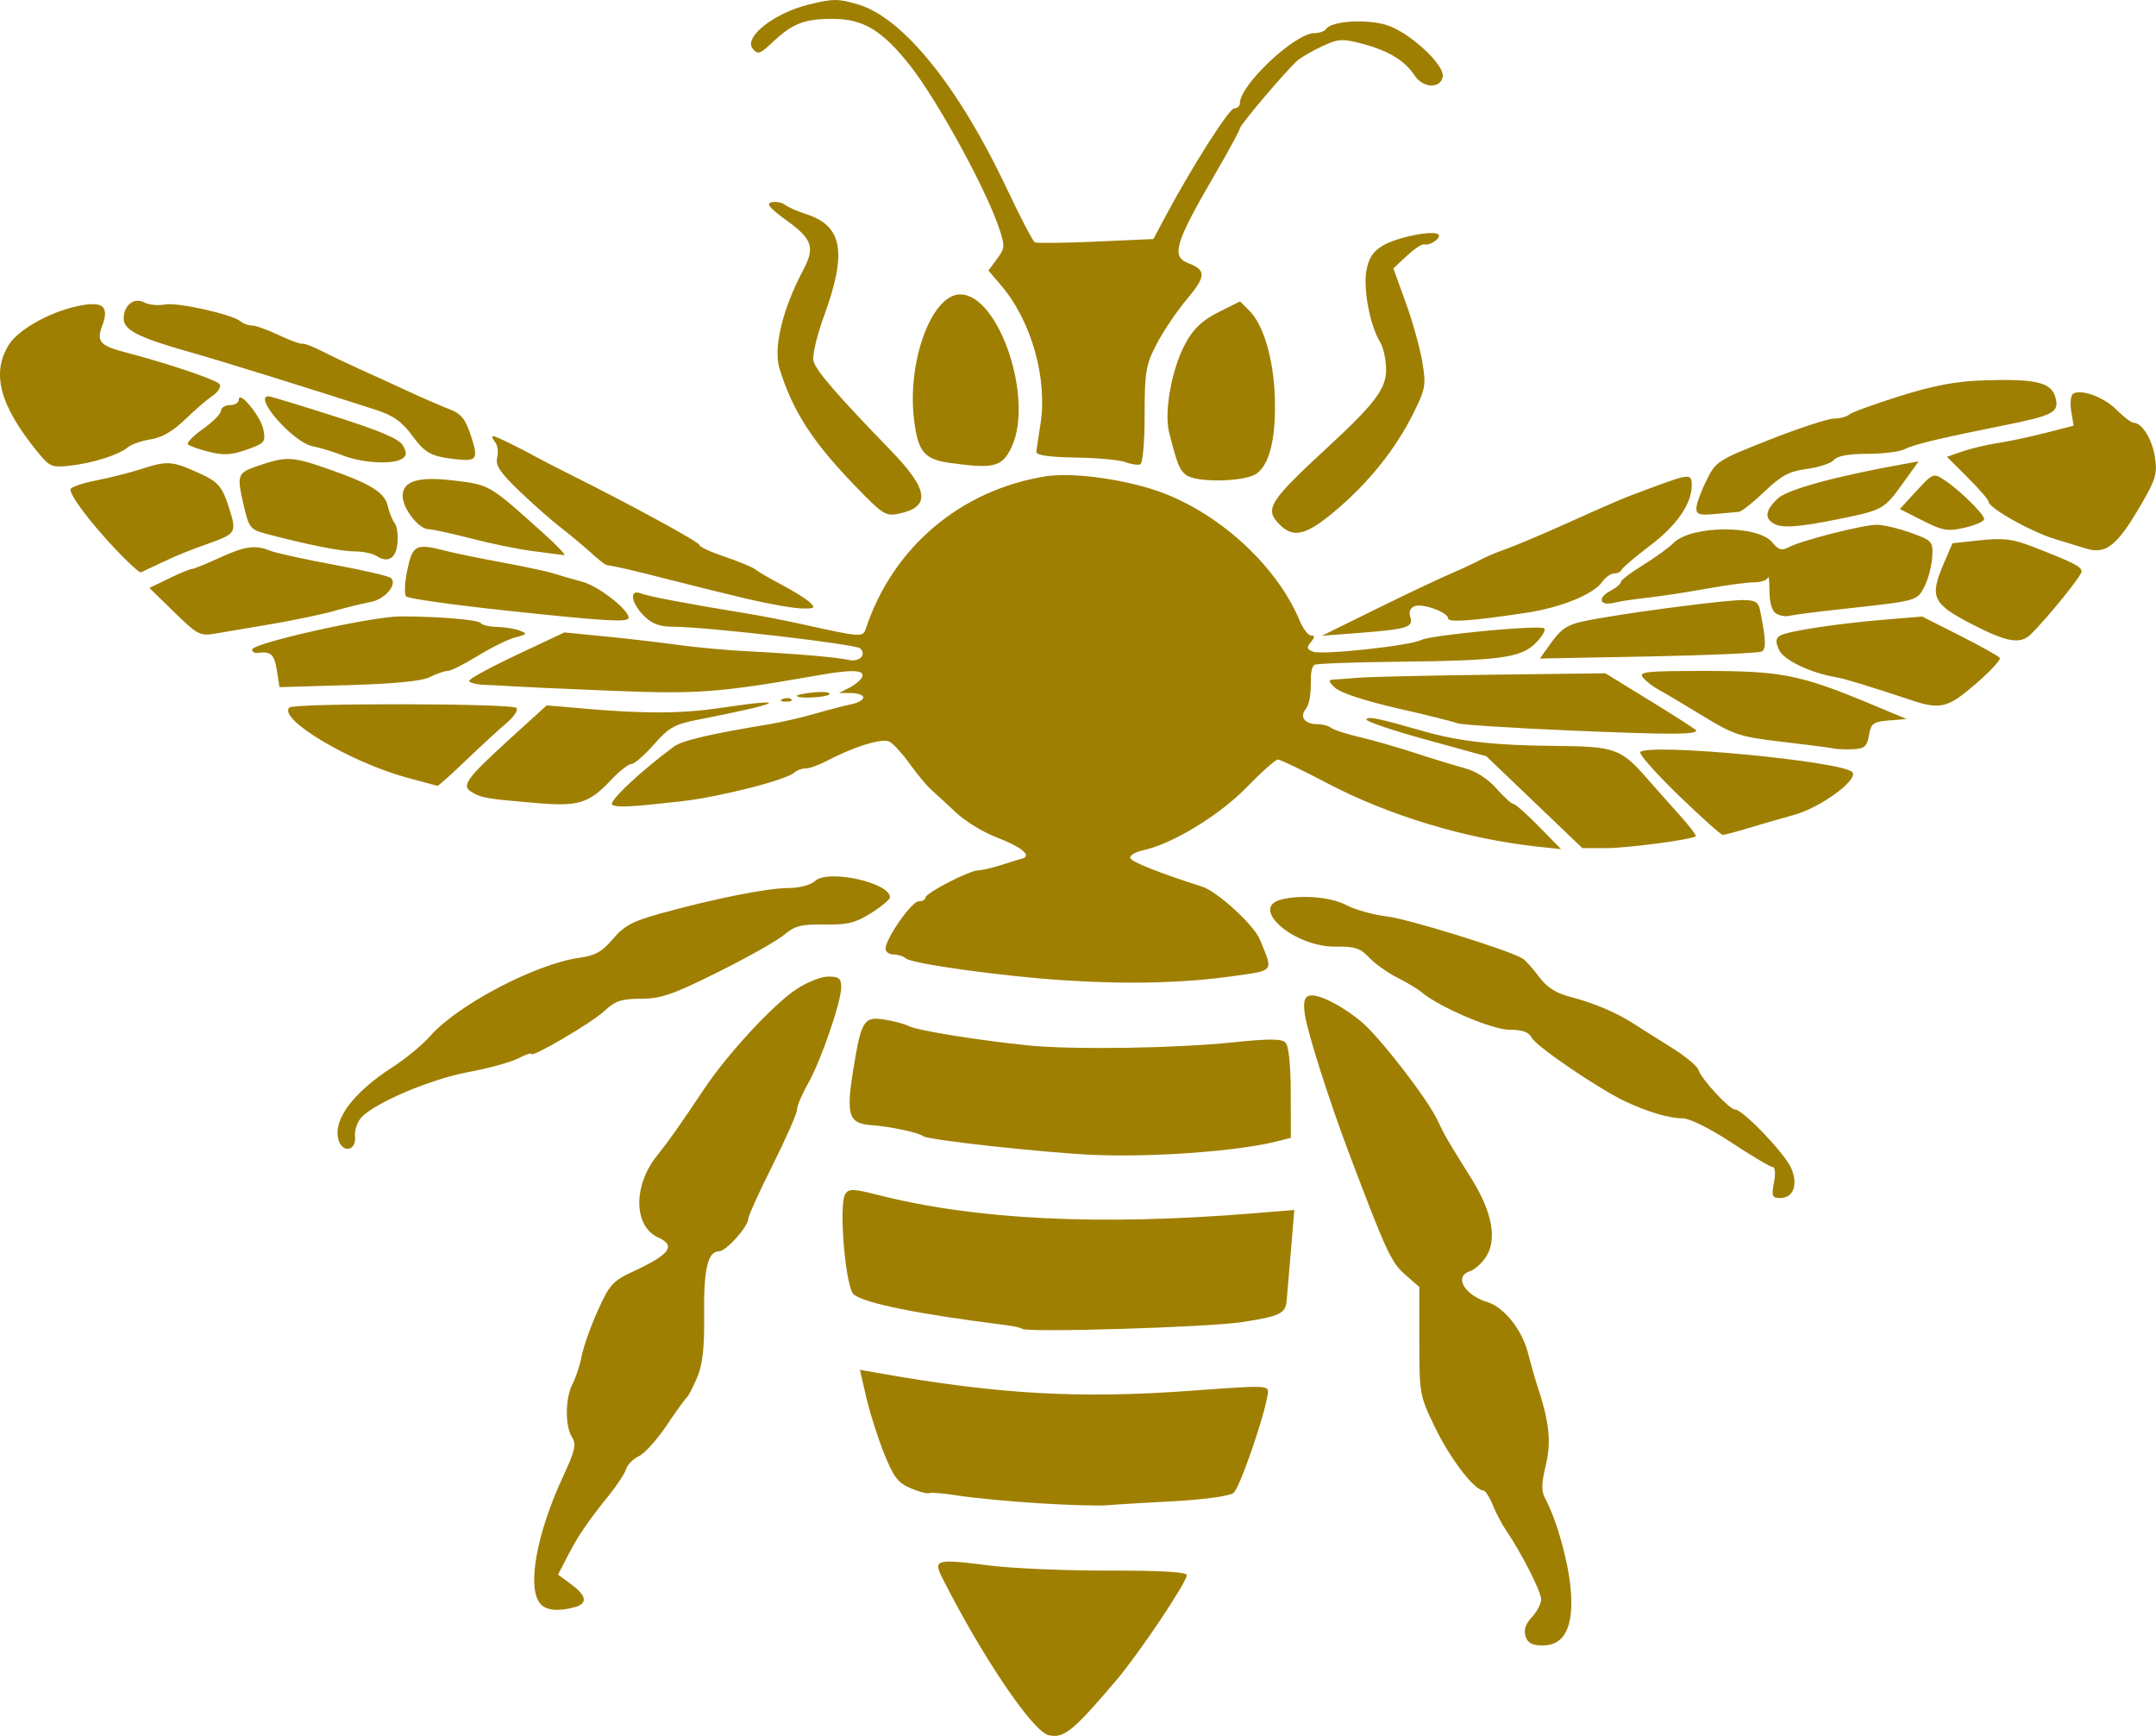 <?xml version="1.0" encoding="UTF-8" standalone="no"?>
<svg
   xmlns:dc="http://purl.org/dc/elements/1.1/"
   xmlns:cc="http://creativecommons.org/ns#"
   xmlns:rdf="http://www.w3.org/1999/02/22-rdf-syntax-ns#"
   xmlns:svg="http://www.w3.org/2000/svg"
   xmlns="http://www.w3.org/2000/svg"
   id="svg840"
   version="1.1"
   viewBox="0 0 85.998 69.242"
   height="69.242mm"
   width="85.998mm">
  <defs
     id="defs834" />
  <g
     transform="translate(-66.387,-79.712)"
     id="layer1">
    <path
       id="path2037"
       d="m 108.217,148.926 c -0.63,-0.141 -2.633,-3.096 -4.222,-6.23 -0.4,-0.788 -0.31,-0.813 1.89,-0.536 0.905,0.114 3.04,0.204 4.743,0.2 2.077,-0.004 3.097,0.055 3.097,0.182 0,0.286 -1.902,3.122 -2.815,4.197 -1.719,2.025 -2.086,2.322 -2.693,2.187 z m 19.02,-3.948 c -0.079,-0.25 0.003,-0.495 0.253,-0.762 0.203,-0.217 0.37,-0.535 0.37,-0.709 0,-0.309 -0.791,-1.865 -1.397,-2.748 -0.169,-0.247 -0.411,-0.707 -0.537,-1.023 -0.126,-0.316 -0.295,-0.574 -0.375,-0.574 -0.346,0 -1.307,-1.249 -1.904,-2.474 -0.635,-1.304 -0.646,-1.359 -0.646,-3.484 v -2.158 l -0.567,-0.492 c -0.552,-0.479 -0.765,-0.941 -2.263,-4.909 -0.765,-2.027 -1.623,-4.724 -1.732,-5.443 -0.073,-0.48 -0.032,-0.698 0.141,-0.765 0.321,-0.123 1.269,0.338 2.096,1.019 0.728,0.6 2.666,3.106 3.057,3.952 0.266,0.575 0.334,0.694 1.361,2.343 0.819,1.316 1.017,2.408 0.561,3.103 -0.165,0.253 -0.453,0.508 -0.639,0.567 -0.647,0.206 -0.221,0.948 0.708,1.232 0.652,0.199 1.37,1.098 1.605,2.008 0.116,0.45 0.277,1.018 0.358,1.261 0.499,1.503 0.586,2.283 0.359,3.23 -0.179,0.747 -0.183,1.04 -0.017,1.349 0.447,0.835 0.902,2.448 1.006,3.569 0.141,1.513 -0.232,2.276 -1.113,2.276 -0.421,0 -0.599,-0.096 -0.685,-0.368 z m -39.305,-1.305 c -0.534,-0.643 -0.141,-2.801 0.926,-5.093 0.468,-1.006 0.524,-1.256 0.344,-1.544 -0.285,-0.456 -0.271,-1.561 0.027,-2.132 0.131,-0.252 0.294,-0.75 0.361,-1.107 0.067,-0.357 0.354,-1.167 0.639,-1.801 0.465,-1.037 0.605,-1.193 1.398,-1.56 1.489,-0.69 1.741,-1.034 1.003,-1.37 -0.97,-0.442 -0.994,-2.056 -0.048,-3.241 0.501,-0.628 0.915,-1.214 1.883,-2.665 0.93,-1.393 2.727,-3.342 3.669,-3.978 0.421,-0.284 1,-0.517 1.287,-0.517 0.432,0 0.521,0.073 0.521,0.422 0,0.591 -0.819,2.963 -1.333,3.863 -0.236,0.413 -0.431,0.875 -0.432,1.027 -0.001,0.151 -0.438,1.145 -0.971,2.209 -0.533,1.063 -0.97,2.027 -0.972,2.141 -0.004,0.314 -0.884,1.295 -1.161,1.295 -0.453,0 -0.62,0.699 -0.6,2.517 0.015,1.342 -0.058,1.996 -0.279,2.519 -0.164,0.389 -0.35,0.747 -0.412,0.795 -0.062,0.049 -0.427,0.554 -0.81,1.124 -0.384,0.57 -0.879,1.118 -1.101,1.22 -0.222,0.101 -0.449,0.329 -0.506,0.506 -0.056,0.177 -0.356,0.638 -0.666,1.024 -0.883,1.099 -1.24,1.623 -1.662,2.437 l -0.391,0.756 0.524,0.387 c 0.625,0.462 0.668,0.771 0.126,0.916 -0.661,0.177 -1.138,0.125 -1.365,-0.148 z m 19.873,-4 c -1.166,-0.074 -2.597,-0.21 -3.18,-0.302 -0.583,-0.092 -1.111,-0.138 -1.174,-0.101 -0.063,0.036 -0.391,-0.049 -0.73,-0.191 -0.514,-0.215 -0.691,-0.445 -1.072,-1.396 -0.251,-0.626 -0.57,-1.632 -0.709,-2.235 l -0.253,-1.097 0.644,0.114 c 4.898,0.869 8.108,1.05 12.659,0.714 2.881,-0.213 3.009,-0.208 2.971,0.095 -0.102,0.833 -1.129,3.813 -1.376,3.994 -0.164,0.12 -1.198,0.262 -2.357,0.323 -1.136,0.06 -2.344,0.133 -2.684,0.163 -0.34,0.029 -1.573,-0.006 -2.739,-0.081 z m -0.646,-6.958 c -0.041,-0.041 -0.349,-0.109 -0.686,-0.151 -3.484,-0.439 -5.583,-0.863 -6.031,-1.217 -0.331,-0.262 -0.612,-3.585 -0.339,-4.01 0.139,-0.216 0.319,-0.211 1.281,0.034 3.914,0.996 8.834,1.239 14.971,0.74 l 1.659,-0.135 -0.138,1.662 c -0.076,0.914 -0.152,1.802 -0.169,1.974 -0.05,0.497 -0.275,0.603 -1.775,0.836 -1.327,0.206 -8.613,0.428 -8.774,0.268 z m 29.989,-5.833 c 0.065,-0.347 0.044,-0.618 -0.049,-0.618 -0.091,0 -0.829,-0.437 -1.642,-0.972 -0.861,-0.567 -1.674,-0.972 -1.949,-0.972 -0.536,0 -1.386,-0.25 -2.292,-0.674 -1.04,-0.487 -3.54,-2.187 -3.725,-2.533 -0.126,-0.236 -0.375,-0.326 -0.899,-0.326 -0.686,0 -2.814,-0.911 -3.504,-1.5 -0.146,-0.124 -0.583,-0.387 -0.972,-0.583 -0.389,-0.196 -0.894,-0.557 -1.122,-0.802 -0.345,-0.37 -0.569,-0.442 -1.325,-0.43 -1.639,0.027 -3.463,-1.534 -2.191,-1.875 0.779,-0.209 2.001,-0.107 2.609,0.217 0.339,0.181 1.068,0.385 1.621,0.453 0.869,0.107 4.749,1.307 5.391,1.666 0.122,0.069 0.423,0.396 0.668,0.729 0.325,0.44 0.674,0.664 1.285,0.822 0.935,0.242 1.841,0.63 2.539,1.087 0.255,0.167 0.912,0.581 1.459,0.92 0.547,0.339 1.035,0.742 1.083,0.895 0.118,0.372 1.235,1.581 1.461,1.581 0.311,0 2,1.768 2.245,2.351 0.279,0.663 0.079,1.182 -0.454,1.182 -0.31,0 -0.341,-0.078 -0.239,-0.618 z m -27.046,-1.1 c -1.87,-0.07 -6.69,-0.593 -6.891,-0.749 -0.195,-0.151 -1.306,-0.386 -2.103,-0.445 -0.86,-0.063 -0.974,-0.412 -0.697,-2.14 0.326,-2.034 0.424,-2.196 1.254,-2.068 0.364,0.056 0.804,0.175 0.978,0.264 0.343,0.176 2.833,0.575 4.808,0.772 1.746,0.173 5.84,0.11 8.095,-0.125 1.446,-0.151 1.961,-0.149 2.116,0.006 0.129,0.129 0.207,0.877 0.21,2.004 l 0.004,1.798 -0.618,0.154 c -1.516,0.376 -4.779,0.618 -7.156,0.529 z m -30.223,-0.638 c -0.199,-0.793 0.616,-1.868 2.181,-2.876 0.515,-0.332 1.184,-0.886 1.489,-1.233 1.095,-1.247 4.238,-2.891 5.972,-3.124 0.603,-0.081 0.89,-0.244 1.312,-0.744 0.439,-0.521 0.788,-0.709 1.866,-1.008 2.149,-0.595 4.273,-1.021 5.11,-1.024 0.467,-0.001 0.908,-0.117 1.096,-0.288 0.52,-0.47 2.981,0.073 2.981,0.658 0,0.084 -0.338,0.366 -0.751,0.627 -0.62,0.391 -0.944,0.471 -1.857,0.457 -0.929,-0.015 -1.189,0.052 -1.618,0.413 -0.281,0.237 -1.469,0.907 -2.64,1.489 -1.793,0.892 -2.276,1.059 -3.065,1.059 -0.779,7e-4 -1.025,0.084 -1.466,0.493 -0.518,0.481 -2.915,1.885 -2.915,1.707 0,-0.049 -0.237,0.033 -0.528,0.183 -0.29,0.15 -1.185,0.395 -1.988,0.545 -1.506,0.281 -3.731,1.226 -4.259,1.81 -0.164,0.182 -0.278,0.518 -0.252,0.748 0.067,0.597 -0.522,0.691 -0.669,0.107 z m 28.987,-6.327 c -2.514,-0.163 -6.115,-0.662 -6.352,-0.879 -0.092,-0.085 -0.311,-0.154 -0.486,-0.154 -0.175,0 -0.318,-0.104 -0.318,-0.23 0,-0.401 1.041,-1.89 1.321,-1.89 0.148,0 0.269,-0.067 0.269,-0.148 0,-0.18 1.761,-1.089 2.11,-1.089 0.138,0 0.534,-0.091 0.881,-0.202 0.347,-0.111 0.739,-0.231 0.872,-0.267 0.403,-0.11 -0.04,-0.471 -1.049,-0.856 -0.509,-0.194 -1.223,-0.632 -1.586,-0.972 -0.363,-0.34 -0.808,-0.749 -0.988,-0.909 -0.181,-0.16 -0.567,-0.625 -0.859,-1.032 -0.292,-0.408 -0.658,-0.81 -0.814,-0.894 -0.285,-0.154 -1.427,0.2 -2.543,0.788 -0.292,0.153 -0.653,0.28 -0.804,0.28 -0.151,5.1e-4 -0.349,0.073 -0.442,0.161 -0.309,0.295 -2.975,0.976 -4.497,1.148 -2.05,0.232 -2.579,0.259 -2.773,0.138 -0.175,-0.108 1.164,-1.369 2.468,-2.323 0.324,-0.238 1.483,-0.509 3.76,-0.881 0.491,-0.08 1.326,-0.271 1.855,-0.425 0.529,-0.153 1.181,-0.323 1.448,-0.377 0.267,-0.054 0.486,-0.176 0.486,-0.271 0,-0.095 -0.219,-0.174 -0.486,-0.176 l -0.486,-0.003 0.428,-0.218 c 0.235,-0.12 0.461,-0.318 0.501,-0.439 0.088,-0.268 -0.424,-0.283 -1.738,-0.053 -3.989,0.699 -4.818,0.761 -8.29,0.62 -1.895,-0.077 -3.664,-0.157 -3.931,-0.177 -0.267,-0.021 -0.764,-0.046 -1.104,-0.058 -0.34,-0.013 -0.618,-0.085 -0.618,-0.162 0,-0.077 0.855,-0.542 1.899,-1.034 l 1.899,-0.894 1.59,0.155 c 0.875,0.085 2.187,0.237 2.915,0.338 0.729,0.101 1.961,0.215 2.739,0.254 1.93,0.097 3.632,0.242 4.097,0.349 0.423,0.097 0.722,-0.2 0.462,-0.46 -0.169,-0.169 -6.104,-0.858 -7.438,-0.863 -0.568,-0.002 -0.868,-0.112 -1.193,-0.437 -0.516,-0.516 -0.595,-1.082 -0.125,-0.894 0.295,0.118 1.904,0.423 4.196,0.795 0.583,0.095 1.617,0.296 2.297,0.447 2.311,0.513 2.368,0.517 2.489,0.153 1.073,-3.232 3.777,-5.522 7.164,-6.064 1.1,-0.176 3.268,0.129 4.668,0.657 2.349,0.886 4.573,2.957 5.464,5.089 0.139,0.332 0.346,0.604 0.46,0.604 0.154,0 0.151,0.068 -0.01,0.263 -0.178,0.214 -0.16,0.285 0.092,0.382 0.363,0.139 3.867,-0.238 4.296,-0.463 0.387,-0.203 4.774,-0.618 4.926,-0.466 0.065,0.065 -0.091,0.327 -0.346,0.583 -0.592,0.592 -1.395,0.701 -5.513,0.746 -1.743,0.019 -3.233,0.074 -3.31,0.122 -0.078,0.048 -0.141,0.262 -0.141,0.476 -1.7e-4,0.768 -0.056,1.099 -0.221,1.309 -0.235,0.299 -0.013,0.582 0.456,0.582 0.218,0 0.472,0.065 0.564,0.144 0.092,0.08 0.605,0.247 1.14,0.372 0.535,0.125 1.528,0.41 2.209,0.633 0.68,0.223 1.567,0.494 1.971,0.602 0.458,0.122 0.938,0.428 1.276,0.812 0.298,0.339 0.603,0.617 0.679,0.618 0.076,0.001 0.535,0.408 1.021,0.904 l 0.883,0.902 -0.972,-0.105 c -2.831,-0.307 -5.909,-1.238 -8.368,-2.532 -0.981,-0.516 -1.861,-0.938 -1.955,-0.938 -0.094,0 -0.654,0.497 -1.244,1.104 -1.089,1.121 -2.962,2.262 -4.124,2.513 -0.321,0.069 -0.556,0.21 -0.521,0.313 0.052,0.156 1.151,0.593 2.872,1.142 0.6,0.192 2.048,1.516 2.29,2.095 0.548,1.312 0.601,1.236 -1.006,1.465 -1.983,0.283 -4.224,0.341 -6.761,0.176 z m 18.723,-7.107 -1.915,-1.833 -2.433,-0.67 c -1.338,-0.368 -2.397,-0.729 -2.352,-0.801 0.079,-0.128 0.446,-0.051 2.316,0.482 1.402,0.4 2.834,0.558 5.215,0.577 2.38,0.019 2.624,0.105 3.662,1.296 0.254,0.291 0.811,0.917 1.239,1.393 0.428,0.475 0.746,0.887 0.707,0.916 -0.184,0.135 -2.744,0.473 -3.581,0.473 h -0.942 z m 5.739,-0.287 c -0.902,-0.875 -1.583,-1.646 -1.514,-1.715 0.36,-0.36 8.017,0.363 8.452,0.798 0.285,0.285 -1.244,1.415 -2.316,1.71 -0.545,0.15 -1.377,0.391 -1.85,0.535 -0.473,0.144 -0.921,0.262 -0.996,0.262 -0.075,0 -0.874,-0.716 -1.776,-1.59 z m -45.577,0.319 c -1.949,-0.167 -2.146,-0.2 -2.536,-0.427 -0.443,-0.258 -0.249,-0.53 1.547,-2.165 l 1.431,-1.302 1.502,0.129 c 2.457,0.212 3.889,0.203 5.478,-0.034 2.868,-0.428 2.372,-0.166 -0.874,0.461 -1.004,0.194 -1.22,0.312 -1.826,1.001 -0.378,0.43 -0.783,0.781 -0.899,0.781 -0.116,0 -0.476,0.281 -0.8,0.624 -0.902,0.956 -1.301,1.079 -3.023,0.931 z m -5.124,-1.008 c -2.281,-0.625 -5.159,-2.339 -4.699,-2.799 0.184,-0.184 8.873,-0.171 9.057,0.013 0.081,0.081 -0.091,0.349 -0.383,0.595 -0.292,0.246 -1.019,0.915 -1.616,1.487 -0.597,0.572 -1.114,1.034 -1.149,1.028 -0.034,-0.006 -0.579,-0.152 -1.211,-0.325 z m 56.895,-1.168 c -0.146,-0.031 -1.077,-0.152 -2.07,-0.268 -1.664,-0.195 -1.909,-0.275 -3.147,-1.031 -0.738,-0.451 -1.526,-0.919 -1.751,-1.04 -0.225,-0.121 -0.508,-0.339 -0.629,-0.486 -0.195,-0.235 0.095,-0.266 2.496,-0.266 3.007,0 3.797,0.157 6.515,1.29 l 1.502,0.627 -0.706,0.058 c -0.63,0.051 -0.716,0.115 -0.796,0.588 -0.075,0.443 -0.177,0.535 -0.619,0.558 -0.291,0.015 -0.649,0.003 -0.794,-0.029 z m -10.425,-0.712 c -2.381,-0.101 -4.448,-0.234 -4.594,-0.296 -0.146,-0.062 -1.219,-0.33 -2.385,-0.595 -1.262,-0.287 -2.261,-0.615 -2.469,-0.809 -0.267,-0.25 -0.288,-0.328 -0.088,-0.335 0.143,-0.004 0.593,-0.038 0.999,-0.073 0.406,-0.035 2.792,-0.09 5.301,-0.121 l 4.562,-0.057 1.811,1.113 c 0.996,0.612 1.811,1.138 1.811,1.169 0,0.168 -1.024,0.169 -4.947,0.004 z m 13.517,-1.218 c -1.639,-0.545 -2.672,-0.86 -3.004,-0.914 -0.999,-0.165 -2.076,-0.681 -2.258,-1.081 -0.151,-0.332 -0.142,-0.461 0.042,-0.575 0.291,-0.18 2.248,-0.478 4.205,-0.641 l 1.458,-0.121 1.509,0.762 c 0.83,0.419 1.546,0.82 1.59,0.892 0.044,0.071 -0.388,0.535 -0.959,1.031 -1.112,0.964 -1.41,1.039 -2.582,0.649 z m -45.002,-0.045 c 0.128,-0.051 0.28,-0.045 0.339,0.015 0.059,0.059 -0.046,0.101 -0.232,0.093 -0.206,-0.008 -0.248,-0.05 -0.107,-0.107 z m 0.563,-0.126 c 0,-0.038 0.311,-0.1 0.692,-0.136 0.381,-0.036 0.654,-0.004 0.608,0.07 -0.084,0.136 -1.3,0.198 -1.3,0.066 z m -20.746,-1.02 c -0.102,-0.638 -0.237,-0.759 -0.767,-0.691 -0.121,0.017 -0.221,-0.042 -0.221,-0.129 0,-0.257 4.771,-1.325 5.919,-1.326 1.507,-7.1e-4 3.121,0.134 3.203,0.268 0.048,0.077 0.34,0.145 0.65,0.152 0.31,0.006 0.72,0.073 0.911,0.148 0.308,0.12 0.289,0.15 -0.171,0.266 -0.285,0.072 -0.96,0.402 -1.499,0.735 -0.539,0.333 -1.082,0.605 -1.207,0.605 -0.124,0 -0.441,0.109 -0.703,0.243 -0.32,0.163 -1.39,0.27 -3.242,0.324 l -2.765,0.081 z m 50.751,-0.985 c 0.548,-0.77 0.72,-0.864 1.976,-1.082 1.829,-0.317 5.081,-0.731 5.745,-0.731 0.49,0 0.625,0.078 0.689,0.398 0.234,1.163 0.252,1.543 0.076,1.651 -0.106,0.065 -2.142,0.156 -4.524,0.201 l -4.332,0.082 z m 16.907,-0.827 c -1.621,-0.834 -1.746,-1.093 -1.17,-2.438 l 0.349,-0.814 1.117,-0.119 c 0.916,-0.098 1.292,-0.051 2.089,0.259 1.656,0.645 1.944,0.792 1.944,0.993 0,0.163 -1.323,1.8 -2.007,2.483 -0.425,0.425 -0.946,0.343 -2.322,-0.365 z m -71.749,-0.502 -0.991,-0.968 0.778,-0.377 c 0.428,-0.207 0.837,-0.377 0.91,-0.377 0.073,0 0.567,-0.199 1.098,-0.442 1.044,-0.478 1.423,-0.53 2.051,-0.281 0.223,0.088 1.36,0.337 2.526,0.553 1.166,0.216 2.187,0.453 2.269,0.527 0.276,0.251 -0.23,0.85 -0.81,0.959 -0.317,0.059 -0.973,0.221 -1.459,0.358 -0.486,0.137 -1.599,0.37 -2.474,0.518 -0.875,0.147 -1.887,0.319 -2.249,0.382 -0.619,0.107 -0.718,0.057 -1.65,-0.853 z m 47.895,-0.104 c 1.166,-0.575 2.518,-1.216 3.004,-1.426 0.486,-0.209 1.033,-0.465 1.216,-0.567 0.183,-0.103 0.635,-0.293 1.004,-0.423 0.369,-0.13 1.412,-0.57 2.318,-0.976 2.284,-1.026 2.216,-0.997 3.55,-1.492 1.452,-0.538 1.542,-0.542 1.542,-0.073 0,0.735 -0.594,1.596 -1.657,2.4 -0.595,0.45 -1.109,0.886 -1.141,0.968 -0.032,0.082 -0.167,0.149 -0.299,0.149 -0.132,0 -0.346,0.152 -0.476,0.337 -0.349,0.498 -1.651,1.025 -3.053,1.235 -2.135,0.321 -3.092,0.39 -3.092,0.222 0,-0.242 -1.012,-0.614 -1.334,-0.49 -0.18,0.069 -0.243,0.227 -0.174,0.441 0.128,0.404 -0.127,0.48 -2.114,0.632 l -1.414,0.108 z m -34.796,0.024 c -2.034,-0.218 -3.765,-0.465 -3.848,-0.547 -0.082,-0.082 -0.061,-0.561 0.046,-1.064 0.215,-1.004 0.34,-1.064 1.56,-0.749 0.351,0.091 1.355,0.296 2.229,0.457 0.875,0.161 1.789,0.356 2.032,0.434 0.243,0.078 0.763,0.228 1.155,0.334 0.646,0.174 1.849,1.108 1.849,1.436 0,0.196 -0.911,0.141 -5.023,-0.301 z m 50.791,0.131 c -0.162,-0.101 -0.261,-0.441 -0.261,-0.891 0,-0.4 -0.028,-0.643 -0.063,-0.539 -0.035,0.104 -0.286,0.189 -0.559,0.189 -0.273,0 -1.121,0.114 -1.885,0.252 -0.764,0.139 -1.822,0.3 -2.35,0.359 -0.529,0.058 -1.136,0.15 -1.35,0.204 -0.559,0.14 -0.67,-0.189 -0.156,-0.464 0.24,-0.128 0.436,-0.292 0.436,-0.365 0,-0.072 0.396,-0.375 0.879,-0.673 0.484,-0.298 1.034,-0.696 1.224,-0.886 0.707,-0.707 3.367,-0.724 3.934,-0.024 0.243,0.3 0.379,0.343 0.643,0.202 0.51,-0.273 2.968,-0.902 3.521,-0.901 0.269,3.5e-4 0.887,0.145 1.373,0.322 0.855,0.311 0.882,0.342 0.845,0.969 -0.021,0.356 -0.161,0.883 -0.31,1.172 -0.299,0.578 -0.258,0.567 -3.274,0.896 -1.02,0.111 -1.975,0.234 -2.12,0.273 -0.146,0.038 -0.383,-0.004 -0.526,-0.094 z m -40.997,-0.572 c -0.826,-0.196 -2.257,-0.549 -3.18,-0.786 -1.441,-0.369 -2.023,-0.505 -2.479,-0.577 -0.051,-0.008 -0.334,-0.233 -0.628,-0.501 -0.294,-0.267 -0.843,-0.724 -1.22,-1.016 -0.377,-0.292 -1.117,-0.947 -1.646,-1.456 -0.757,-0.729 -0.939,-1.008 -0.859,-1.316 0.056,-0.215 0.017,-0.494 -0.089,-0.621 -0.105,-0.126 -0.137,-0.23 -0.072,-0.23 0.104,0 1.078,0.477 1.868,0.914 0.146,0.081 0.663,0.346 1.149,0.589 2.553,1.278 5.221,2.733 5.209,2.841 -0.008,0.068 0.448,0.278 1.011,0.468 0.563,0.19 1.112,0.417 1.22,0.506 0.107,0.088 0.584,0.366 1.06,0.616 0.476,0.25 0.981,0.568 1.124,0.706 0.225,0.219 0.179,0.249 -0.353,0.234 -0.337,-0.011 -1.288,-0.177 -2.114,-0.373 z m -25.279,-2.035 c -1,-1.067 -1.755,-2.075 -1.755,-2.341 0,-0.086 0.457,-0.246 1.016,-0.356 0.559,-0.11 1.368,-0.314 1.798,-0.454 1.019,-0.332 1.228,-0.322 2.176,0.097 0.932,0.412 1.052,0.549 1.369,1.553 0.265,0.841 0.213,0.934 -0.705,1.265 -1.04,0.375 -1.299,0.479 -2.032,0.821 -0.389,0.181 -0.753,0.353 -0.809,0.382 -0.056,0.029 -0.532,-0.406 -1.058,-0.967 z m 10.437,0.307 c -0.146,-0.096 -0.538,-0.175 -0.872,-0.177 -0.554,-0.002 -1.931,-0.278 -3.558,-0.713 -0.576,-0.154 -0.65,-0.248 -0.839,-1.068 -0.301,-1.304 -0.287,-1.342 0.619,-1.651 1.063,-0.362 1.322,-0.349 2.707,0.134 1.73,0.603 2.277,0.941 2.407,1.487 0.063,0.265 0.189,0.577 0.28,0.692 0.09,0.115 0.139,0.472 0.108,0.794 -0.059,0.615 -0.385,0.807 -0.851,0.501 z m 6.273,-0.185 c -0.583,-0.074 -1.696,-0.3 -2.474,-0.503 -0.777,-0.203 -1.547,-0.37 -1.71,-0.372 -0.388,-0.004 -1.029,-0.828 -1.029,-1.323 0,-0.613 0.638,-0.797 2.116,-0.612 1.365,0.171 1.353,0.164 3.53,2.125 0.53,0.477 0.888,0.857 0.795,0.844 -0.093,-0.013 -0.646,-0.085 -1.229,-0.158 z m 61.931,-0.105 c -0.146,-0.045 -0.702,-0.215 -1.237,-0.378 -0.966,-0.294 -2.65,-1.242 -2.65,-1.492 0,-0.072 -0.373,-0.504 -0.83,-0.96 l -0.83,-0.83 0.617,-0.214 c 0.34,-0.117 0.971,-0.267 1.404,-0.332 0.432,-0.065 1.291,-0.248 1.909,-0.406 l 1.122,-0.288 -0.095,-0.584 c -0.052,-0.321 -0.019,-0.631 0.074,-0.689 0.326,-0.202 1.227,0.131 1.738,0.642 0.284,0.284 0.589,0.516 0.679,0.516 0.33,0 0.734,0.648 0.848,1.361 0.1,0.625 0.033,0.88 -0.45,1.724 -1.038,1.814 -1.48,2.184 -2.301,1.929 z m -32.167,-0.959 c -0.616,-0.616 -0.431,-0.909 1.959,-3.118 1.839,-1.699 2.29,-2.301 2.29,-3.05 0,-0.399 -0.109,-0.902 -0.243,-1.117 -0.391,-0.63 -0.671,-2.076 -0.545,-2.821 0.086,-0.509 0.256,-0.774 0.647,-1.012 0.559,-0.34 2.039,-0.638 2.228,-0.449 0.132,0.132 -0.341,0.461 -0.562,0.391 -0.085,-0.026 -0.397,0.179 -0.695,0.457 l -0.541,0.505 0.493,1.357 c 0.271,0.746 0.568,1.809 0.661,2.362 0.157,0.933 0.131,1.08 -0.355,2.06 -0.704,1.418 -1.768,2.751 -3.088,3.867 -1.185,1.002 -1.689,1.13 -2.25,0.569 z m 25.65,-0.157 -0.909,-0.46 0.665,-0.723 c 0.65,-0.707 0.675,-0.717 1.107,-0.436 0.606,0.395 1.59,1.361 1.59,1.562 0,0.09 -0.348,0.244 -0.772,0.341 -0.684,0.157 -0.877,0.124 -1.681,-0.284 z m -5.927,0.127 c -0.392,-0.219 -0.344,-0.543 0.148,-1.006 0.386,-0.362 2.308,-0.888 5.026,-1.375 l 0.593,-0.106 -0.641,0.892 c -0.728,1.014 -0.798,1.053 -2.488,1.397 -1.647,0.335 -2.305,0.384 -2.638,0.198 z m -36.645,-1.5 c -1.709,-1.768 -2.489,-2.975 -3.021,-4.676 -0.259,-0.83 0.106,-2.362 0.942,-3.945 0.475,-0.899 0.366,-1.231 -0.646,-1.965 -0.7,-0.507 -0.85,-0.689 -0.61,-0.738 0.175,-0.036 0.413,0.01 0.53,0.103 0.117,0.092 0.501,0.261 0.854,0.375 1.443,0.464 1.628,1.523 0.707,4.046 -0.293,0.802 -0.48,1.601 -0.424,1.813 0.1,0.384 0.927,1.34 3.096,3.579 1.493,1.542 1.587,2.229 0.34,2.5 -0.555,0.121 -0.653,0.06 -1.767,-1.092 z m 33.548,0.874 c 0.004,-0.168 0.183,-0.662 0.398,-1.096 0.379,-0.767 0.45,-0.813 2.511,-1.626 1.166,-0.46 2.323,-0.84 2.571,-0.845 0.248,-0.004 0.526,-0.078 0.618,-0.164 0.092,-0.085 1.003,-0.416 2.023,-0.736 1.366,-0.428 2.251,-0.593 3.357,-0.627 2.09,-0.065 2.683,0.08 2.847,0.693 0.155,0.58 -0.083,0.708 -2.052,1.102 -2.543,0.509 -3.614,0.766 -3.955,0.948 -0.193,0.103 -0.863,0.188 -1.489,0.188 -0.75,0 -1.207,0.083 -1.34,0.243 -0.111,0.134 -0.594,0.295 -1.075,0.359 -0.714,0.095 -1.024,0.26 -1.698,0.906 -0.453,0.434 -0.914,0.798 -1.023,0.808 -0.109,0.011 -0.537,0.048 -0.95,0.086 -0.623,0.056 -0.75,0.017 -0.744,-0.238 z M 113.693,98.655 c -0.267,-0.213 -0.348,-0.419 -0.674,-1.703 -0.208,-0.822 0.117,-2.576 0.66,-3.556 0.325,-0.586 0.671,-0.912 1.307,-1.229 l 0.865,-0.432 0.374,0.374 c 0.56,0.56 0.96,1.919 1.011,3.437 0.054,1.618 -0.201,2.689 -0.728,3.058 -0.476,0.334 -2.417,0.369 -2.815,0.051 z m -45.82,-0.93 c -1.493,-1.836 -1.838,-3.122 -1.139,-4.253 0.406,-0.657 1.801,-1.405 2.969,-1.592 0.829,-0.133 1.037,0.099 0.756,0.84 -0.228,0.599 -0.074,0.782 0.861,1.027 1.817,0.476 3.724,1.121 3.832,1.295 0.063,0.102 -0.069,0.311 -0.295,0.464 -0.225,0.153 -0.722,0.582 -1.103,0.953 -0.457,0.446 -0.914,0.709 -1.343,0.775 -0.358,0.054 -0.769,0.196 -0.915,0.315 -0.382,0.311 -1.378,0.63 -2.297,0.736 -0.749,0.086 -0.827,0.053 -1.325,-0.56 z m 36.421,0.454 c -1.041,-0.144 -1.287,-0.436 -1.446,-1.712 -0.29,-2.319 0.699,-5.012 1.84,-5.012 1.55,0 2.954,4.182 2.046,6.096 -0.373,0.787 -0.697,0.87 -2.44,0.628 z m 6.978,-0.036 c -0.231,-0.086 -1.126,-0.167 -1.988,-0.18 -1.013,-0.015 -1.564,-0.093 -1.557,-0.218 0.006,-0.107 0.076,-0.592 0.156,-1.077 0.301,-1.823 -0.346,-4.138 -1.552,-5.556 l -0.518,-0.609 0.342,-0.463 c 0.322,-0.436 0.326,-0.509 0.068,-1.271 -0.527,-1.552 -2.435,-5.035 -3.51,-6.408 -1.119,-1.429 -1.884,-1.896 -3.107,-1.896 -1.146,0 -1.609,0.181 -2.42,0.948 -0.483,0.456 -0.573,0.485 -0.773,0.244 -0.374,-0.451 0.827,-1.409 2.197,-1.753 0.995,-0.25 1.206,-0.252 2,-0.017 1.803,0.536 4.017,3.279 5.947,7.37 0.531,1.126 1.029,2.08 1.107,2.121 0.078,0.04 1.173,0.028 2.435,-0.029 l 2.294,-0.102 0.423,-0.795 c 1.075,-2.023 2.593,-4.417 2.8,-4.417 0.126,0 0.228,-0.095 0.228,-0.211 0,-0.725 2.201,-2.792 2.973,-2.792 0.2,0 0.408,-0.073 0.463,-0.161 0.191,-0.31 1.53,-0.41 2.363,-0.176 0.911,0.255 2.385,1.596 2.291,2.085 -0.091,0.476 -0.789,0.447 -1.112,-0.046 -0.396,-0.604 -1.046,-1 -2.096,-1.277 -0.8,-0.211 -0.958,-0.201 -1.604,0.102 -0.394,0.185 -0.836,0.44 -0.982,0.567 -0.435,0.379 -2.297,2.573 -2.297,2.705 0,0.068 -0.423,0.85 -0.941,1.74 -1.659,2.851 -1.817,3.373 -1.108,3.642 0.712,0.271 0.702,0.524 -0.059,1.426 -0.401,0.476 -0.946,1.282 -1.21,1.792 -0.436,0.841 -0.481,1.103 -0.481,2.831 0,1.107 -0.074,1.933 -0.177,1.972 -0.097,0.037 -0.366,-0.004 -0.597,-0.089 z M 80.065,97.88 c -0.389,-0.151 -0.932,-0.316 -1.207,-0.368 -0.767,-0.144 -2.396,-1.993 -1.756,-1.993 0.071,0 1.263,0.362 2.649,0.805 1.853,0.592 2.573,0.902 2.717,1.171 0.151,0.282 0.141,0.401 -0.043,0.518 -0.374,0.237 -1.582,0.169 -2.359,-0.133 z m 4.594,0.159 c -1.062,-0.109 -1.304,-0.235 -1.832,-0.954 -0.414,-0.562 -0.756,-0.802 -1.473,-1.034 -2.761,-0.89 -6.218,-1.963 -7.384,-2.292 -2.052,-0.579 -2.65,-0.88 -2.65,-1.338 0,-0.54 0.417,-0.863 0.83,-0.642 0.177,0.095 0.546,0.13 0.819,0.078 0.505,-0.096 2.719,0.402 3.025,0.681 0.092,0.084 0.291,0.155 0.442,0.157 0.151,0.002 0.632,0.174 1.069,0.382 0.437,0.208 0.86,0.363 0.94,0.345 0.08,-0.019 0.438,0.118 0.795,0.301 0.357,0.184 1.008,0.494 1.445,0.69 0.437,0.196 1.312,0.595 1.944,0.888 0.632,0.293 1.4,0.627 1.707,0.743 0.44,0.166 0.616,0.385 0.83,1.035 0.306,0.927 0.249,1.036 -0.505,0.959 z m -9.93,-0.303 c -0.404,-0.101 -0.785,-0.235 -0.846,-0.298 -0.061,-0.062 0.21,-0.341 0.602,-0.618 0.392,-0.278 0.715,-0.604 0.717,-0.726 0.002,-0.121 0.163,-0.221 0.357,-0.221 0.194,0 0.353,-0.098 0.353,-0.217 0,-0.405 0.874,0.656 0.98,1.189 0.098,0.497 0.056,0.547 -0.662,0.803 -0.602,0.214 -0.925,0.233 -1.502,0.088 z"
       style="fill:#9f7f02;fill-opacity:1;stroke-width:0.177" />
  </g>
</svg>
